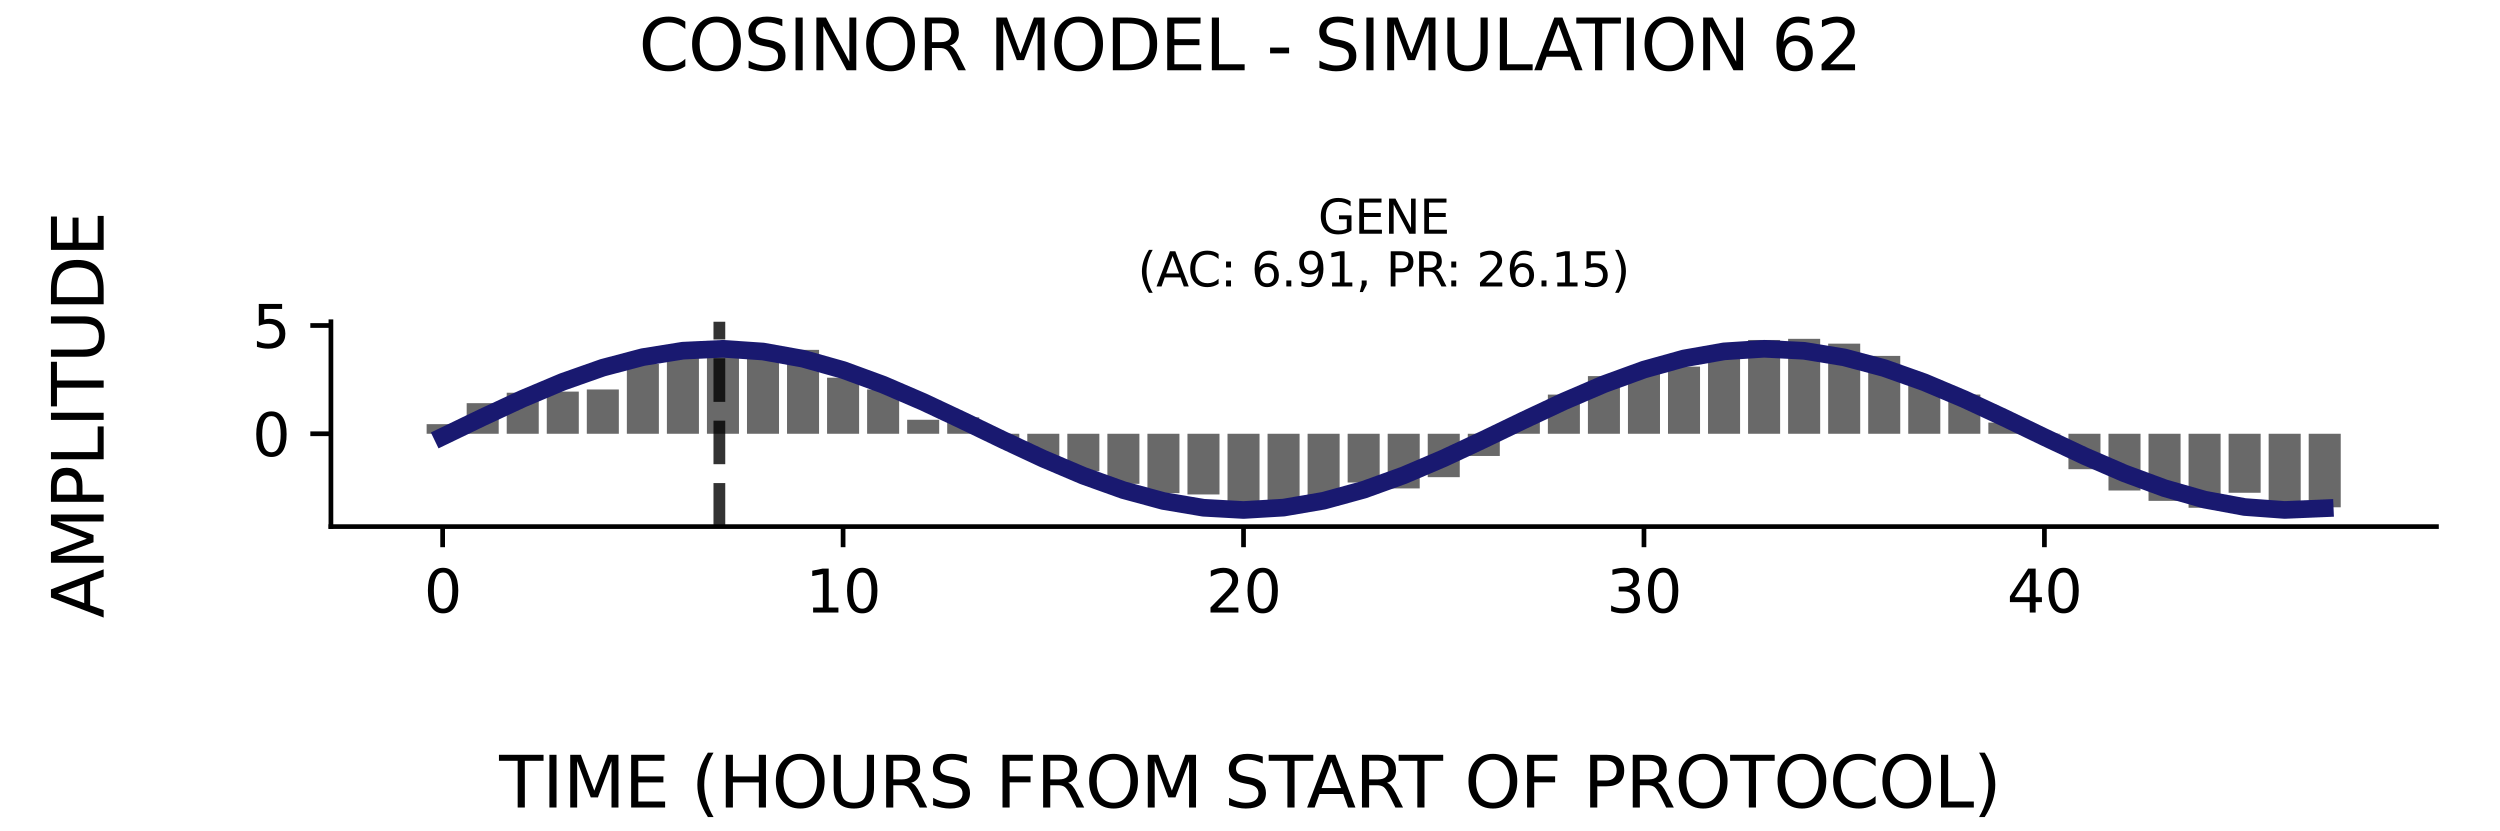 <?xml version="1.0" encoding="utf-8" standalone="no"?>
<!DOCTYPE svg PUBLIC "-//W3C//DTD SVG 1.1//EN"
  "http://www.w3.org/Graphics/SVG/1.1/DTD/svg11.dtd">
<svg xmlns:xlink="http://www.w3.org/1999/xlink" width="424.8pt" height="141.12pt" viewBox="0 0 424.8 141.12" xmlns="http://www.w3.org/2000/svg" version="1.1">
 <defs>
  <style type="text/css">*{stroke-linejoin: round; stroke-linecap: butt}</style>
 </defs>
 <g id="figure_1">
  <g id="patch_1">
   <path d="M 0 141.12 
L 424.8 141.12 
L 424.8 0 
L 0 0 
z
" style="fill: #ffffff"/>
  </g>
  <g id="axes_1">
   <g id="patch_2">
    <path d="M 56.23 89.48 
L 414 89.48 
L 414 54.672 
L 56.23 54.672 
z
" style="fill: #ffffff"/>
   </g>
   <g id="patch_3">
    <path d="M 72.492 73.705 
L 77.936 73.705 
L 77.936 72.072 
L 72.492 72.072 
z
" clip-path="url(#p0abfff0ab8)" style="fill: #696969"/>
   </g>
   <g id="patch_4">
    <path d="M 79.297 73.705 
L 84.74 73.705 
L 84.74 68.505 
L 79.297 68.505 
z
" clip-path="url(#p0abfff0ab8)" style="fill: #696969"/>
   </g>
   <g id="patch_5">
    <path d="M 86.101 73.705 
L 91.544 73.705 
L 91.544 66.733 
L 86.101 66.733 
z
" clip-path="url(#p0abfff0ab8)" style="fill: #696969"/>
   </g>
   <g id="patch_6">
    <path d="M 92.905 73.705 
L 98.349 73.705 
L 98.349 66.54 
L 92.905 66.54 
z
" clip-path="url(#p0abfff0ab8)" style="fill: #696969"/>
   </g>
   <g id="patch_7">
    <path d="M 99.709 73.705 
L 105.153 73.705 
L 105.153 66.179 
L 99.709 66.179 
z
" clip-path="url(#p0abfff0ab8)" style="fill: #696969"/>
   </g>
   <g id="patch_8">
    <path d="M 106.514 73.705 
L 111.957 73.705 
L 111.957 61.821 
L 106.514 61.821 
z
" clip-path="url(#p0abfff0ab8)" style="fill: #696969"/>
   </g>
   <g id="patch_9">
    <path d="M 113.318 73.705 
L 118.762 73.705 
L 118.762 59.325 
L 113.318 59.325 
z
" clip-path="url(#p0abfff0ab8)" style="fill: #696969"/>
   </g>
   <g id="patch_10">
    <path d="M 120.122 73.705 
L 125.566 73.705 
L 125.566 58.538 
L 120.122 58.538 
z
" clip-path="url(#p0abfff0ab8)" style="fill: #696969"/>
   </g>
   <g id="patch_11">
    <path d="M 126.927 73.705 
L 132.37 73.705 
L 132.37 59.801 
L 126.927 59.801 
z
" clip-path="url(#p0abfff0ab8)" style="fill: #696969"/>
   </g>
   <g id="patch_12">
    <path d="M 133.731 73.705 
L 139.174 73.705 
L 139.174 59.448 
L 133.731 59.448 
z
" clip-path="url(#p0abfff0ab8)" style="fill: #696969"/>
   </g>
   <g id="patch_13">
    <path d="M 140.535 73.705 
L 145.979 73.705 
L 145.979 64.178 
L 140.535 64.178 
z
" clip-path="url(#p0abfff0ab8)" style="fill: #696969"/>
   </g>
   <g id="patch_14">
    <path d="M 147.34 73.705 
L 152.783 73.705 
L 152.783 66.177 
L 147.34 66.177 
z
" clip-path="url(#p0abfff0ab8)" style="fill: #696969"/>
   </g>
   <g id="patch_15">
    <path d="M 154.144 73.705 
L 159.587 73.705 
L 159.587 71.327 
L 154.144 71.327 
z
" clip-path="url(#p0abfff0ab8)" style="fill: #696969"/>
   </g>
   <g id="patch_16">
    <path d="M 160.948 73.705 
L 166.392 73.705 
L 166.392 70.915 
L 160.948 70.915 
z
" clip-path="url(#p0abfff0ab8)" style="fill: #696969"/>
   </g>
   <g id="patch_17">
    <path d="M 167.752 73.705 
L 173.196 73.705 
L 173.196 74.914 
L 167.752 74.914 
z
" clip-path="url(#p0abfff0ab8)" style="fill: #696969"/>
   </g>
   <g id="patch_18">
    <path d="M 174.557 73.705 
L 180 73.705 
L 180 77.736 
L 174.557 77.736 
z
" clip-path="url(#p0abfff0ab8)" style="fill: #696969"/>
   </g>
   <g id="patch_19">
    <path d="M 181.361 73.705 
L 186.804 73.705 
L 186.804 80.071 
L 181.361 80.071 
z
" clip-path="url(#p0abfff0ab8)" style="fill: #696969"/>
   </g>
   <g id="patch_20">
    <path d="M 188.165 73.705 
L 193.609 73.705 
L 193.609 82.214 
L 188.165 82.214 
z
" clip-path="url(#p0abfff0ab8)" style="fill: #696969"/>
   </g>
   <g id="patch_21">
    <path d="M 194.97 73.705 
L 200.413 73.705 
L 200.413 83.795 
L 194.97 83.795 
z
" clip-path="url(#p0abfff0ab8)" style="fill: #696969"/>
   </g>
   <g id="patch_22">
    <path d="M 201.774 73.705 
L 207.217 73.705 
L 207.217 84.019 
L 201.774 84.019 
z
" clip-path="url(#p0abfff0ab8)" style="fill: #696969"/>
   </g>
   <g id="patch_23">
    <path d="M 208.578 73.705 
L 214.022 73.705 
L 214.022 86.579 
L 208.578 86.579 
z
" clip-path="url(#p0abfff0ab8)" style="fill: #696969"/>
   </g>
   <g id="patch_24">
    <path d="M 215.383 73.705 
L 220.826 73.705 
L 220.826 85.229 
L 215.383 85.229 
z
" clip-path="url(#p0abfff0ab8)" style="fill: #696969"/>
   </g>
   <g id="patch_25">
    <path d="M 222.187 73.705 
L 227.63 73.705 
L 227.63 84.706 
L 222.187 84.706 
z
" clip-path="url(#p0abfff0ab8)" style="fill: #696969"/>
   </g>
   <g id="patch_26">
    <path d="M 228.991 73.705 
L 234.435 73.705 
L 234.435 81.991 
L 228.991 81.991 
z
" clip-path="url(#p0abfff0ab8)" style="fill: #696969"/>
   </g>
   <g id="patch_27">
    <path d="M 235.795 73.705 
L 241.239 73.705 
L 241.239 82.993 
L 235.795 82.993 
z
" clip-path="url(#p0abfff0ab8)" style="fill: #696969"/>
   </g>
   <g id="patch_28">
    <path d="M 242.6 73.705 
L 248.043 73.705 
L 248.043 81.082 
L 242.6 81.082 
z
" clip-path="url(#p0abfff0ab8)" style="fill: #696969"/>
   </g>
   <g id="patch_29">
    <path d="M 249.404 73.705 
L 254.847 73.705 
L 254.847 77.479 
L 249.404 77.479 
z
" clip-path="url(#p0abfff0ab8)" style="fill: #696969"/>
   </g>
   <g id="patch_30">
    <path d="M 256.208 73.705 
L 261.652 73.705 
L 261.652 71.65 
L 256.208 71.65 
z
" clip-path="url(#p0abfff0ab8)" style="fill: #696969"/>
   </g>
   <g id="patch_31">
    <path d="M 263.013 73.705 
L 268.456 73.705 
L 268.456 67.05 
L 263.013 67.05 
z
" clip-path="url(#p0abfff0ab8)" style="fill: #696969"/>
   </g>
   <g id="patch_32">
    <path d="M 269.817 73.705 
L 275.26 73.705 
L 275.26 63.907 
L 269.817 63.907 
z
" clip-path="url(#p0abfff0ab8)" style="fill: #696969"/>
   </g>
   <g id="patch_33">
    <path d="M 276.621 73.705 
L 282.065 73.705 
L 282.065 63.078 
L 276.621 63.078 
z
" clip-path="url(#p0abfff0ab8)" style="fill: #696969"/>
   </g>
   <g id="patch_34">
    <path d="M 283.426 73.705 
L 288.869 73.705 
L 288.869 62.296 
L 283.426 62.296 
z
" clip-path="url(#p0abfff0ab8)" style="fill: #696969"/>
   </g>
   <g id="patch_35">
    <path d="M 290.23 73.705 
L 295.673 73.705 
L 295.673 60.098 
L 290.23 60.098 
z
" clip-path="url(#p0abfff0ab8)" style="fill: #696969"/>
   </g>
   <g id="patch_36">
    <path d="M 297.034 73.705 
L 302.478 73.705 
L 302.478 57.769 
L 297.034 57.769 
z
" clip-path="url(#p0abfff0ab8)" style="fill: #696969"/>
   </g>
   <g id="patch_37">
    <path d="M 303.838 73.705 
L 309.282 73.705 
L 309.282 57.573 
L 303.838 57.573 
z
" clip-path="url(#p0abfff0ab8)" style="fill: #696969"/>
   </g>
   <g id="patch_38">
    <path d="M 310.643 73.705 
L 316.086 73.705 
L 316.086 58.393 
L 310.643 58.393 
z
" clip-path="url(#p0abfff0ab8)" style="fill: #696969"/>
   </g>
   <g id="patch_39">
    <path d="M 317.447 73.705 
L 322.89 73.705 
L 322.89 60.475 
L 317.447 60.475 
z
" clip-path="url(#p0abfff0ab8)" style="fill: #696969"/>
   </g>
   <g id="patch_40">
    <path d="M 324.251 73.705 
L 329.695 73.705 
L 329.695 64.823 
L 324.251 64.823 
z
" clip-path="url(#p0abfff0ab8)" style="fill: #696969"/>
   </g>
   <g id="patch_41">
    <path d="M 331.056 73.705 
L 336.499 73.705 
L 336.499 67.042 
L 331.056 67.042 
z
" clip-path="url(#p0abfff0ab8)" style="fill: #696969"/>
   </g>
   <g id="patch_42">
    <path d="M 337.86 73.705 
L 343.303 73.705 
L 343.303 71.806 
L 337.86 71.806 
z
" clip-path="url(#p0abfff0ab8)" style="fill: #696969"/>
   </g>
   <g id="patch_43">
    <path d="M 344.664 73.705 
L 350.108 73.705 
L 350.108 73.821 
L 344.664 73.821 
z
" clip-path="url(#p0abfff0ab8)" style="fill: #696969"/>
   </g>
   <g id="patch_44">
    <path d="M 351.468 73.705 
L 356.912 73.705 
L 356.912 79.724 
L 351.468 79.724 
z
" clip-path="url(#p0abfff0ab8)" style="fill: #696969"/>
   </g>
   <g id="patch_45">
    <path d="M 358.273 73.705 
L 363.716 73.705 
L 363.716 83.347 
L 358.273 83.347 
z
" clip-path="url(#p0abfff0ab8)" style="fill: #696969"/>
   </g>
   <g id="patch_46">
    <path d="M 365.077 73.705 
L 370.521 73.705 
L 370.521 85.106 
L 365.077 85.106 
z
" clip-path="url(#p0abfff0ab8)" style="fill: #696969"/>
   </g>
   <g id="patch_47">
    <path d="M 371.881 73.705 
L 377.325 73.705 
L 377.325 86.28 
L 371.881 86.28 
z
" clip-path="url(#p0abfff0ab8)" style="fill: #696969"/>
   </g>
   <g id="patch_48">
    <path d="M 378.686 73.705 
L 384.129 73.705 
L 384.129 83.73 
L 378.686 83.73 
z
" clip-path="url(#p0abfff0ab8)" style="fill: #696969"/>
   </g>
   <g id="patch_49">
    <path d="M 385.49 73.705 
L 390.933 73.705 
L 390.933 85.974 
L 385.49 85.974 
z
" clip-path="url(#p0abfff0ab8)" style="fill: #696969"/>
   </g>
   <g id="patch_50">
    <path d="M 392.294 73.705 
L 397.738 73.705 
L 397.738 86.199 
L 392.294 86.199 
z
" clip-path="url(#p0abfff0ab8)" style="fill: #696969"/>
   </g>
   <g id="matplotlib.axis_1">
    <g id="xtick_1">
     <g id="line2d_1">
      <defs>
       <path id="mae7811dd95" d="M 0 0 
L 0 3.5 
" style="stroke: #000000; stroke-width: 0.8"/>
      </defs>
      <g>
       <use xlink:href="#mae7811dd95" x="75.214" y="89.48" style="stroke: #000000; stroke-width: 0.8"/>
      </g>
     </g>
     <g id="text_1">
      <!-- 0 -->
      <g transform="translate(72.033 104.078) scale(0.1 -0.1)">
       <defs>
        <path id="DejaVuSans-30" d="M 2034 4250 
Q 1547 4250 1301 3770 
Q 1056 3291 1056 2328 
Q 1056 1369 1301 889 
Q 1547 409 2034 409 
Q 2525 409 2770 889 
Q 3016 1369 3016 2328 
Q 3016 3291 2770 3770 
Q 2525 4250 2034 4250 
z
M 2034 4750 
Q 2819 4750 3233 4129 
Q 3647 3509 3647 2328 
Q 3647 1150 3233 529 
Q 2819 -91 2034 -91 
Q 1250 -91 836 529 
Q 422 1150 422 2328 
Q 422 3509 836 4129 
Q 1250 4750 2034 4750 
z
" transform="scale(0.016)"/>
       </defs>
       <use xlink:href="#DejaVuSans-30"/>
      </g>
     </g>
    </g>
    <g id="xtick_2">
     <g id="line2d_2">
      <g>
       <use xlink:href="#mae7811dd95" x="143.257" y="89.48" style="stroke: #000000; stroke-width: 0.8"/>
      </g>
     </g>
     <g id="text_2">
      <!-- 10 -->
      <g transform="translate(136.894 104.078) scale(0.1 -0.1)">
       <defs>
        <path id="DejaVuSans-31" d="M 794 531 
L 1825 531 
L 1825 4091 
L 703 3866 
L 703 4441 
L 1819 4666 
L 2450 4666 
L 2450 531 
L 3481 531 
L 3481 0 
L 794 0 
L 794 531 
z
" transform="scale(0.016)"/>
       </defs>
       <use xlink:href="#DejaVuSans-31"/>
       <use xlink:href="#DejaVuSans-30" x="63.623"/>
      </g>
     </g>
    </g>
    <g id="xtick_3">
     <g id="line2d_3">
      <g>
       <use xlink:href="#mae7811dd95" x="211.3" y="89.48" style="stroke: #000000; stroke-width: 0.8"/>
      </g>
     </g>
     <g id="text_3">
      <!-- 20 -->
      <g transform="translate(204.937 104.078) scale(0.1 -0.1)">
       <defs>
        <path id="DejaVuSans-32" d="M 1228 531 
L 3431 531 
L 3431 0 
L 469 0 
L 469 531 
Q 828 903 1448 1529 
Q 2069 2156 2228 2338 
Q 2531 2678 2651 2914 
Q 2772 3150 2772 3378 
Q 2772 3750 2511 3984 
Q 2250 4219 1831 4219 
Q 1534 4219 1204 4116 
Q 875 4013 500 3803 
L 500 4441 
Q 881 4594 1212 4672 
Q 1544 4750 1819 4750 
Q 2544 4750 2975 4387 
Q 3406 4025 3406 3419 
Q 3406 3131 3298 2873 
Q 3191 2616 2906 2266 
Q 2828 2175 2409 1742 
Q 1991 1309 1228 531 
z
" transform="scale(0.016)"/>
       </defs>
       <use xlink:href="#DejaVuSans-32"/>
       <use xlink:href="#DejaVuSans-30" x="63.623"/>
      </g>
     </g>
    </g>
    <g id="xtick_4">
     <g id="line2d_4">
      <g>
       <use xlink:href="#mae7811dd95" x="279.343" y="89.48" style="stroke: #000000; stroke-width: 0.8"/>
      </g>
     </g>
     <g id="text_4">
      <!-- 30 -->
      <g transform="translate(272.98 104.078) scale(0.1 -0.1)">
       <defs>
        <path id="DejaVuSans-33" d="M 2597 2516 
Q 3050 2419 3304 2112 
Q 3559 1806 3559 1356 
Q 3559 666 3084 287 
Q 2609 -91 1734 -91 
Q 1441 -91 1130 -33 
Q 819 25 488 141 
L 488 750 
Q 750 597 1062 519 
Q 1375 441 1716 441 
Q 2309 441 2620 675 
Q 2931 909 2931 1356 
Q 2931 1769 2642 2001 
Q 2353 2234 1838 2234 
L 1294 2234 
L 1294 2753 
L 1863 2753 
Q 2328 2753 2575 2939 
Q 2822 3125 2822 3475 
Q 2822 3834 2567 4026 
Q 2313 4219 1838 4219 
Q 1578 4219 1281 4162 
Q 984 4106 628 3988 
L 628 4550 
Q 988 4650 1302 4700 
Q 1616 4750 1894 4750 
Q 2613 4750 3031 4423 
Q 3450 4097 3450 3541 
Q 3450 3153 3228 2886 
Q 3006 2619 2597 2516 
z
" transform="scale(0.016)"/>
       </defs>
       <use xlink:href="#DejaVuSans-33"/>
       <use xlink:href="#DejaVuSans-30" x="63.623"/>
      </g>
     </g>
    </g>
    <g id="xtick_5">
     <g id="line2d_5">
      <g>
       <use xlink:href="#mae7811dd95" x="347.386" y="89.48" style="stroke: #000000; stroke-width: 0.8"/>
      </g>
     </g>
     <g id="text_5">
      <!-- 40 -->
      <g transform="translate(341.023 104.078) scale(0.1 -0.1)">
       <defs>
        <path id="DejaVuSans-34" d="M 2419 4116 
L 825 1625 
L 2419 1625 
L 2419 4116 
z
M 2253 4666 
L 3047 4666 
L 3047 1625 
L 3713 1625 
L 3713 1100 
L 3047 1100 
L 3047 0 
L 2419 0 
L 2419 1100 
L 313 1100 
L 313 1709 
L 2253 4666 
z
" transform="scale(0.016)"/>
       </defs>
       <use xlink:href="#DejaVuSans-34"/>
       <use xlink:href="#DejaVuSans-30" x="63.623"/>
      </g>
     </g>
    </g>
   </g>
   <g id="matplotlib.axis_2">
    <g id="ytick_1">
     <g id="line2d_6">
      <defs>
       <path id="m986d3e926a" d="M 0 0 
L -3.5 0 
" style="stroke: #000000; stroke-width: 0.8"/>
      </defs>
      <g>
       <use xlink:href="#m986d3e926a" x="56.23" y="73.705" style="stroke: #000000; stroke-width: 0.8"/>
      </g>
     </g>
     <g id="text_6">
      <!-- 0 -->
      <g transform="translate(42.867 77.504) scale(0.1 -0.1)">
       <use xlink:href="#DejaVuSans-30"/>
      </g>
     </g>
    </g>
    <g id="ytick_2">
     <g id="line2d_7">
      <g>
       <use xlink:href="#m986d3e926a" x="56.23" y="55.306" style="stroke: #000000; stroke-width: 0.8"/>
      </g>
     </g>
     <g id="text_7">
      <!-- 5 -->
      <g transform="translate(42.867 59.105) scale(0.1 -0.1)">
       <defs>
        <path id="DejaVuSans-35" d="M 691 4666 
L 3169 4666 
L 3169 4134 
L 1269 4134 
L 1269 2991 
Q 1406 3038 1543 3061 
Q 1681 3084 1819 3084 
Q 2600 3084 3056 2656 
Q 3513 2228 3513 1497 
Q 3513 744 3044 326 
Q 2575 -91 1722 -91 
Q 1428 -91 1123 -41 
Q 819 9 494 109 
L 494 744 
Q 775 591 1075 516 
Q 1375 441 1709 441 
Q 2250 441 2565 725 
Q 2881 1009 2881 1497 
Q 2881 1984 2565 2268 
Q 2250 2553 1709 2553 
Q 1456 2553 1204 2497 
Q 953 2441 691 2322 
L 691 4666 
z
" transform="scale(0.016)"/>
       </defs>
       <use xlink:href="#DejaVuSans-35"/>
      </g>
     </g>
    </g>
   </g>
   <g id="line2d_8">
    <path d="M 75.214 74.186 
L 82.018 70.905 
L 88.823 67.741 
L 95.627 64.877 
L 102.431 62.478 
L 109.235 60.681 
L 116.04 59.589 
L 122.844 59.266 
L 129.648 59.73 
L 136.453 60.953 
L 143.257 62.867 
L 150.061 65.36 
L 156.866 68.29 
L 163.67 71.489 
L 170.474 74.772 
L 177.278 77.951 
L 184.083 80.843 
L 190.887 83.282 
L 197.691 85.129 
L 204.496 86.276 
L 211.3 86.658 
L 218.104 86.253 
L 224.909 85.085 
L 231.713 83.219 
L 238.517 80.765 
L 245.321 77.862 
L 252.126 74.677 
L 258.93 71.394 
L 265.734 68.201 
L 272.539 65.281 
L 279.343 62.803 
L 286.147 60.908 
L 292.952 59.705 
L 299.756 59.264 
L 306.56 59.61 
L 313.364 60.724 
L 320.169 62.54 
L 326.973 64.955 
L 333.777 67.829 
L 340.582 70.999 
L 347.386 74.281 
L 354.19 77.488 
L 360.995 80.434 
L 367.799 82.951 
L 374.603 84.894 
L 381.407 86.151 
L 388.212 86.651 
L 395.016 86.364 
" clip-path="url(#p0abfff0ab8)" style="fill: none; stroke: #191970; stroke-width: 3; stroke-linecap: square"/>
   </g>
   <g id="line2d_9">
    <path d="M 122.235 89.48 
L 122.235 54.672 
" clip-path="url(#p0abfff0ab8)" style="fill: none; stroke-dasharray: 7.4,3.2; stroke-dashoffset: 0; stroke: #000000; stroke-opacity: 0.8; stroke-width: 2"/>
   </g>
   <g id="patch_51">
    <path d="M 56.23 89.48 
L 56.23 54.672 
" style="fill: none; stroke: #000000; stroke-width: 0.8; stroke-linejoin: miter; stroke-linecap: square"/>
   </g>
   <g id="patch_52">
    <path d="M 56.23 89.48 
L 414 89.48 
" style="fill: none; stroke: #000000; stroke-width: 0.8; stroke-linejoin: miter; stroke-linecap: square"/>
   </g>
   <g id="text_8">
    <!-- GENE -->
    <g transform="translate(223.968 39.714) scale(0.08 -0.08)">
     <defs>
      <path id="DejaVuSans-47" d="M 3809 666 
L 3809 1919 
L 2778 1919 
L 2778 2438 
L 4434 2438 
L 4434 434 
Q 4069 175 3628 42 
Q 3188 -91 2688 -91 
Q 1594 -91 976 548 
Q 359 1188 359 2328 
Q 359 3472 976 4111 
Q 1594 4750 2688 4750 
Q 3144 4750 3555 4637 
Q 3966 4525 4313 4306 
L 4313 3634 
Q 3963 3931 3569 4081 
Q 3175 4231 2741 4231 
Q 1884 4231 1454 3753 
Q 1025 3275 1025 2328 
Q 1025 1384 1454 906 
Q 1884 428 2741 428 
Q 3075 428 3337 486 
Q 3600 544 3809 666 
z
" transform="scale(0.016)"/>
      <path id="DejaVuSans-45" d="M 628 4666 
L 3578 4666 
L 3578 4134 
L 1259 4134 
L 1259 2753 
L 3481 2753 
L 3481 2222 
L 1259 2222 
L 1259 531 
L 3634 531 
L 3634 0 
L 628 0 
L 628 4666 
z
" transform="scale(0.016)"/>
      <path id="DejaVuSans-4e" d="M 628 4666 
L 1478 4666 
L 3547 763 
L 3547 4666 
L 4159 4666 
L 4159 0 
L 3309 0 
L 1241 3903 
L 1241 0 
L 628 0 
L 628 4666 
z
" transform="scale(0.016)"/>
     </defs>
     <use xlink:href="#DejaVuSans-47"/>
     <use xlink:href="#DejaVuSans-45" x="77.49"/>
     <use xlink:href="#DejaVuSans-4e" x="140.674"/>
     <use xlink:href="#DejaVuSans-45" x="215.479"/>
    </g>
    <!-- (AC: 6.91, PR: 26.15) -->
    <g transform="translate(193.331 48.672) scale(0.08 -0.08)">
     <defs>
      <path id="DejaVuSans-28" d="M 1984 4856 
Q 1566 4138 1362 3434 
Q 1159 2731 1159 2009 
Q 1159 1288 1364 580 
Q 1569 -128 1984 -844 
L 1484 -844 
Q 1016 -109 783 600 
Q 550 1309 550 2009 
Q 550 2706 781 3412 
Q 1013 4119 1484 4856 
L 1984 4856 
z
" transform="scale(0.016)"/>
      <path id="DejaVuSans-41" d="M 2188 4044 
L 1331 1722 
L 3047 1722 
L 2188 4044 
z
M 1831 4666 
L 2547 4666 
L 4325 0 
L 3669 0 
L 3244 1197 
L 1141 1197 
L 716 0 
L 50 0 
L 1831 4666 
z
" transform="scale(0.016)"/>
      <path id="DejaVuSans-43" d="M 4122 4306 
L 4122 3641 
Q 3803 3938 3442 4084 
Q 3081 4231 2675 4231 
Q 1875 4231 1450 3742 
Q 1025 3253 1025 2328 
Q 1025 1406 1450 917 
Q 1875 428 2675 428 
Q 3081 428 3442 575 
Q 3803 722 4122 1019 
L 4122 359 
Q 3791 134 3420 21 
Q 3050 -91 2638 -91 
Q 1578 -91 968 557 
Q 359 1206 359 2328 
Q 359 3453 968 4101 
Q 1578 4750 2638 4750 
Q 3056 4750 3426 4639 
Q 3797 4528 4122 4306 
z
" transform="scale(0.016)"/>
      <path id="DejaVuSans-3a" d="M 750 794 
L 1409 794 
L 1409 0 
L 750 0 
L 750 794 
z
M 750 3309 
L 1409 3309 
L 1409 2516 
L 750 2516 
L 750 3309 
z
" transform="scale(0.016)"/>
      <path id="DejaVuSans-20" transform="scale(0.016)"/>
      <path id="DejaVuSans-36" d="M 2113 2584 
Q 1688 2584 1439 2293 
Q 1191 2003 1191 1497 
Q 1191 994 1439 701 
Q 1688 409 2113 409 
Q 2538 409 2786 701 
Q 3034 994 3034 1497 
Q 3034 2003 2786 2293 
Q 2538 2584 2113 2584 
z
M 3366 4563 
L 3366 3988 
Q 3128 4100 2886 4159 
Q 2644 4219 2406 4219 
Q 1781 4219 1451 3797 
Q 1122 3375 1075 2522 
Q 1259 2794 1537 2939 
Q 1816 3084 2150 3084 
Q 2853 3084 3261 2657 
Q 3669 2231 3669 1497 
Q 3669 778 3244 343 
Q 2819 -91 2113 -91 
Q 1303 -91 875 529 
Q 447 1150 447 2328 
Q 447 3434 972 4092 
Q 1497 4750 2381 4750 
Q 2619 4750 2861 4703 
Q 3103 4656 3366 4563 
z
" transform="scale(0.016)"/>
      <path id="DejaVuSans-2e" d="M 684 794 
L 1344 794 
L 1344 0 
L 684 0 
L 684 794 
z
" transform="scale(0.016)"/>
      <path id="DejaVuSans-39" d="M 703 97 
L 703 672 
Q 941 559 1184 500 
Q 1428 441 1663 441 
Q 2288 441 2617 861 
Q 2947 1281 2994 2138 
Q 2813 1869 2534 1725 
Q 2256 1581 1919 1581 
Q 1219 1581 811 2004 
Q 403 2428 403 3163 
Q 403 3881 828 4315 
Q 1253 4750 1959 4750 
Q 2769 4750 3195 4129 
Q 3622 3509 3622 2328 
Q 3622 1225 3098 567 
Q 2575 -91 1691 -91 
Q 1453 -91 1209 -44 
Q 966 3 703 97 
z
M 1959 2075 
Q 2384 2075 2632 2365 
Q 2881 2656 2881 3163 
Q 2881 3666 2632 3958 
Q 2384 4250 1959 4250 
Q 1534 4250 1286 3958 
Q 1038 3666 1038 3163 
Q 1038 2656 1286 2365 
Q 1534 2075 1959 2075 
z
" transform="scale(0.016)"/>
      <path id="DejaVuSans-2c" d="M 750 794 
L 1409 794 
L 1409 256 
L 897 -744 
L 494 -744 
L 750 256 
L 750 794 
z
" transform="scale(0.016)"/>
      <path id="DejaVuSans-50" d="M 1259 4147 
L 1259 2394 
L 2053 2394 
Q 2494 2394 2734 2622 
Q 2975 2850 2975 3272 
Q 2975 3691 2734 3919 
Q 2494 4147 2053 4147 
L 1259 4147 
z
M 628 4666 
L 2053 4666 
Q 2838 4666 3239 4311 
Q 3641 3956 3641 3272 
Q 3641 2581 3239 2228 
Q 2838 1875 2053 1875 
L 1259 1875 
L 1259 0 
L 628 0 
L 628 4666 
z
" transform="scale(0.016)"/>
      <path id="DejaVuSans-52" d="M 2841 2188 
Q 3044 2119 3236 1894 
Q 3428 1669 3622 1275 
L 4263 0 
L 3584 0 
L 2988 1197 
Q 2756 1666 2539 1819 
Q 2322 1972 1947 1972 
L 1259 1972 
L 1259 0 
L 628 0 
L 628 4666 
L 2053 4666 
Q 2853 4666 3247 4331 
Q 3641 3997 3641 3322 
Q 3641 2881 3436 2590 
Q 3231 2300 2841 2188 
z
M 1259 4147 
L 1259 2491 
L 2053 2491 
Q 2509 2491 2742 2702 
Q 2975 2913 2975 3322 
Q 2975 3731 2742 3939 
Q 2509 4147 2053 4147 
L 1259 4147 
z
" transform="scale(0.016)"/>
      <path id="DejaVuSans-29" d="M 513 4856 
L 1013 4856 
Q 1481 4119 1714 3412 
Q 1947 2706 1947 2009 
Q 1947 1309 1714 600 
Q 1481 -109 1013 -844 
L 513 -844 
Q 928 -128 1133 580 
Q 1338 1288 1338 2009 
Q 1338 2731 1133 3434 
Q 928 4138 513 4856 
z
" transform="scale(0.016)"/>
     </defs>
     <use xlink:href="#DejaVuSans-28"/>
     <use xlink:href="#DejaVuSans-41" x="39.014"/>
     <use xlink:href="#DejaVuSans-43" x="105.672"/>
     <use xlink:href="#DejaVuSans-3a" x="175.496"/>
     <use xlink:href="#DejaVuSans-20" x="209.188"/>
     <use xlink:href="#DejaVuSans-36" x="240.975"/>
     <use xlink:href="#DejaVuSans-2e" x="304.598"/>
     <use xlink:href="#DejaVuSans-39" x="336.385"/>
     <use xlink:href="#DejaVuSans-31" x="400.008"/>
     <use xlink:href="#DejaVuSans-2c" x="463.631"/>
     <use xlink:href="#DejaVuSans-20" x="495.418"/>
     <use xlink:href="#DejaVuSans-50" x="527.205"/>
     <use xlink:href="#DejaVuSans-52" x="587.508"/>
     <use xlink:href="#DejaVuSans-3a" x="653.865"/>
     <use xlink:href="#DejaVuSans-20" x="687.557"/>
     <use xlink:href="#DejaVuSans-32" x="719.344"/>
     <use xlink:href="#DejaVuSans-36" x="782.967"/>
     <use xlink:href="#DejaVuSans-2e" x="846.59"/>
     <use xlink:href="#DejaVuSans-31" x="878.377"/>
     <use xlink:href="#DejaVuSans-35" x="942"/>
     <use xlink:href="#DejaVuSans-29" x="1005.623"/>
    </g>
   </g>
  </g>
  <g id="text_9">
   <!-- COSINOR MODEL - SIMULATION 62 -->
   <g transform="translate(108.534 11.941) scale(0.12 -0.12)">
    <defs>
     <path id="DejaVuSans-4f" d="M 2522 4238 
Q 1834 4238 1429 3725 
Q 1025 3213 1025 2328 
Q 1025 1447 1429 934 
Q 1834 422 2522 422 
Q 3209 422 3611 934 
Q 4013 1447 4013 2328 
Q 4013 3213 3611 3725 
Q 3209 4238 2522 4238 
z
M 2522 4750 
Q 3503 4750 4090 4092 
Q 4678 3434 4678 2328 
Q 4678 1225 4090 567 
Q 3503 -91 2522 -91 
Q 1538 -91 948 565 
Q 359 1222 359 2328 
Q 359 3434 948 4092 
Q 1538 4750 2522 4750 
z
" transform="scale(0.016)"/>
     <path id="DejaVuSans-53" d="M 3425 4513 
L 3425 3897 
Q 3066 4069 2747 4153 
Q 2428 4238 2131 4238 
Q 1616 4238 1336 4038 
Q 1056 3838 1056 3469 
Q 1056 3159 1242 3001 
Q 1428 2844 1947 2747 
L 2328 2669 
Q 3034 2534 3370 2195 
Q 3706 1856 3706 1288 
Q 3706 609 3251 259 
Q 2797 -91 1919 -91 
Q 1588 -91 1214 -16 
Q 841 59 441 206 
L 441 856 
Q 825 641 1194 531 
Q 1563 422 1919 422 
Q 2459 422 2753 634 
Q 3047 847 3047 1241 
Q 3047 1584 2836 1778 
Q 2625 1972 2144 2069 
L 1759 2144 
Q 1053 2284 737 2584 
Q 422 2884 422 3419 
Q 422 4038 858 4394 
Q 1294 4750 2059 4750 
Q 2388 4750 2728 4690 
Q 3069 4631 3425 4513 
z
" transform="scale(0.016)"/>
     <path id="DejaVuSans-49" d="M 628 4666 
L 1259 4666 
L 1259 0 
L 628 0 
L 628 4666 
z
" transform="scale(0.016)"/>
     <path id="DejaVuSans-4d" d="M 628 4666 
L 1569 4666 
L 2759 1491 
L 3956 4666 
L 4897 4666 
L 4897 0 
L 4281 0 
L 4281 4097 
L 3078 897 
L 2444 897 
L 1241 4097 
L 1241 0 
L 628 0 
L 628 4666 
z
" transform="scale(0.016)"/>
     <path id="DejaVuSans-44" d="M 1259 4147 
L 1259 519 
L 2022 519 
Q 2988 519 3436 956 
Q 3884 1394 3884 2338 
Q 3884 3275 3436 3711 
Q 2988 4147 2022 4147 
L 1259 4147 
z
M 628 4666 
L 1925 4666 
Q 3281 4666 3915 4102 
Q 4550 3538 4550 2338 
Q 4550 1131 3912 565 
Q 3275 0 1925 0 
L 628 0 
L 628 4666 
z
" transform="scale(0.016)"/>
     <path id="DejaVuSans-4c" d="M 628 4666 
L 1259 4666 
L 1259 531 
L 3531 531 
L 3531 0 
L 628 0 
L 628 4666 
z
" transform="scale(0.016)"/>
     <path id="DejaVuSans-2d" d="M 313 2009 
L 1997 2009 
L 1997 1497 
L 313 1497 
L 313 2009 
z
" transform="scale(0.016)"/>
     <path id="DejaVuSans-55" d="M 556 4666 
L 1191 4666 
L 1191 1831 
Q 1191 1081 1462 751 
Q 1734 422 2344 422 
Q 2950 422 3222 751 
Q 3494 1081 3494 1831 
L 3494 4666 
L 4128 4666 
L 4128 1753 
Q 4128 841 3676 375 
Q 3225 -91 2344 -91 
Q 1459 -91 1007 375 
Q 556 841 556 1753 
L 556 4666 
z
" transform="scale(0.016)"/>
     <path id="DejaVuSans-54" d="M -19 4666 
L 3928 4666 
L 3928 4134 
L 2272 4134 
L 2272 0 
L 1638 0 
L 1638 4134 
L -19 4134 
L -19 4666 
z
" transform="scale(0.016)"/>
    </defs>
    <use xlink:href="#DejaVuSans-43"/>
    <use xlink:href="#DejaVuSans-4f" x="69.824"/>
    <use xlink:href="#DejaVuSans-53" x="148.535"/>
    <use xlink:href="#DejaVuSans-49" x="212.012"/>
    <use xlink:href="#DejaVuSans-4e" x="241.504"/>
    <use xlink:href="#DejaVuSans-4f" x="316.309"/>
    <use xlink:href="#DejaVuSans-52" x="395.02"/>
    <use xlink:href="#DejaVuSans-20" x="464.502"/>
    <use xlink:href="#DejaVuSans-4d" x="496.289"/>
    <use xlink:href="#DejaVuSans-4f" x="582.568"/>
    <use xlink:href="#DejaVuSans-44" x="661.279"/>
    <use xlink:href="#DejaVuSans-45" x="738.281"/>
    <use xlink:href="#DejaVuSans-4c" x="801.465"/>
    <use xlink:href="#DejaVuSans-20" x="857.178"/>
    <use xlink:href="#DejaVuSans-2d" x="888.965"/>
    <use xlink:href="#DejaVuSans-20" x="925.049"/>
    <use xlink:href="#DejaVuSans-53" x="956.836"/>
    <use xlink:href="#DejaVuSans-49" x="1020.312"/>
    <use xlink:href="#DejaVuSans-4d" x="1049.805"/>
    <use xlink:href="#DejaVuSans-55" x="1136.084"/>
    <use xlink:href="#DejaVuSans-4c" x="1209.277"/>
    <use xlink:href="#DejaVuSans-41" x="1267.24"/>
    <use xlink:href="#DejaVuSans-54" x="1327.898"/>
    <use xlink:href="#DejaVuSans-49" x="1388.982"/>
    <use xlink:href="#DejaVuSans-4f" x="1418.475"/>
    <use xlink:href="#DejaVuSans-4e" x="1497.186"/>
    <use xlink:href="#DejaVuSans-20" x="1571.99"/>
    <use xlink:href="#DejaVuSans-36" x="1603.777"/>
    <use xlink:href="#DejaVuSans-32" x="1667.4"/>
   </g>
  </g>
  <g id="text_10">
   <!-- TIME (HOURS FROM START OF PROTOCOL) -->
   <g transform="translate(84.817 137.213) scale(0.12 -0.12)">
    <defs>
     <path id="DejaVuSans-48" d="M 628 4666 
L 1259 4666 
L 1259 2753 
L 3553 2753 
L 3553 4666 
L 4184 4666 
L 4184 0 
L 3553 0 
L 3553 2222 
L 1259 2222 
L 1259 0 
L 628 0 
L 628 4666 
z
" transform="scale(0.016)"/>
     <path id="DejaVuSans-46" d="M 628 4666 
L 3309 4666 
L 3309 4134 
L 1259 4134 
L 1259 2759 
L 3109 2759 
L 3109 2228 
L 1259 2228 
L 1259 0 
L 628 0 
L 628 4666 
z
" transform="scale(0.016)"/>
    </defs>
    <use xlink:href="#DejaVuSans-54"/>
    <use xlink:href="#DejaVuSans-49" x="61.084"/>
    <use xlink:href="#DejaVuSans-4d" x="90.576"/>
    <use xlink:href="#DejaVuSans-45" x="176.855"/>
    <use xlink:href="#DejaVuSans-20" x="240.039"/>
    <use xlink:href="#DejaVuSans-28" x="271.826"/>
    <use xlink:href="#DejaVuSans-48" x="310.84"/>
    <use xlink:href="#DejaVuSans-4f" x="386.035"/>
    <use xlink:href="#DejaVuSans-55" x="464.746"/>
    <use xlink:href="#DejaVuSans-52" x="537.939"/>
    <use xlink:href="#DejaVuSans-53" x="607.422"/>
    <use xlink:href="#DejaVuSans-20" x="670.898"/>
    <use xlink:href="#DejaVuSans-46" x="702.686"/>
    <use xlink:href="#DejaVuSans-52" x="760.205"/>
    <use xlink:href="#DejaVuSans-4f" x="829.688"/>
    <use xlink:href="#DejaVuSans-4d" x="908.398"/>
    <use xlink:href="#DejaVuSans-20" x="994.678"/>
    <use xlink:href="#DejaVuSans-53" x="1026.465"/>
    <use xlink:href="#DejaVuSans-54" x="1089.941"/>
    <use xlink:href="#DejaVuSans-41" x="1143.275"/>
    <use xlink:href="#DejaVuSans-52" x="1211.684"/>
    <use xlink:href="#DejaVuSans-54" x="1273.916"/>
    <use xlink:href="#DejaVuSans-20" x="1335"/>
    <use xlink:href="#DejaVuSans-4f" x="1366.787"/>
    <use xlink:href="#DejaVuSans-46" x="1445.498"/>
    <use xlink:href="#DejaVuSans-20" x="1503.018"/>
    <use xlink:href="#DejaVuSans-50" x="1534.805"/>
    <use xlink:href="#DejaVuSans-52" x="1595.107"/>
    <use xlink:href="#DejaVuSans-4f" x="1664.59"/>
    <use xlink:href="#DejaVuSans-54" x="1743.301"/>
    <use xlink:href="#DejaVuSans-4f" x="1804.385"/>
    <use xlink:href="#DejaVuSans-43" x="1883.096"/>
    <use xlink:href="#DejaVuSans-4f" x="1952.92"/>
    <use xlink:href="#DejaVuSans-4c" x="2031.631"/>
    <use xlink:href="#DejaVuSans-29" x="2087.344"/>
   </g>
  </g>
  <g id="text_11">
   <!-- AMPLITUDE -->
   <g transform="translate(17.614 105.039) rotate(-90) scale(0.12 -0.12)">
    <use xlink:href="#DejaVuSans-41"/>
    <use xlink:href="#DejaVuSans-4d" x="68.408"/>
    <use xlink:href="#DejaVuSans-50" x="154.688"/>
    <use xlink:href="#DejaVuSans-4c" x="214.99"/>
    <use xlink:href="#DejaVuSans-49" x="270.703"/>
    <use xlink:href="#DejaVuSans-54" x="300.195"/>
    <use xlink:href="#DejaVuSans-55" x="361.279"/>
    <use xlink:href="#DejaVuSans-44" x="434.473"/>
    <use xlink:href="#DejaVuSans-45" x="511.475"/>
   </g>
  </g>
 </g>
 <defs>
  <clipPath id="p0abfff0ab8">
   <rect x="56.23" y="54.672" width="357.77" height="34.808"/>
  </clipPath>
 </defs>
</svg>
